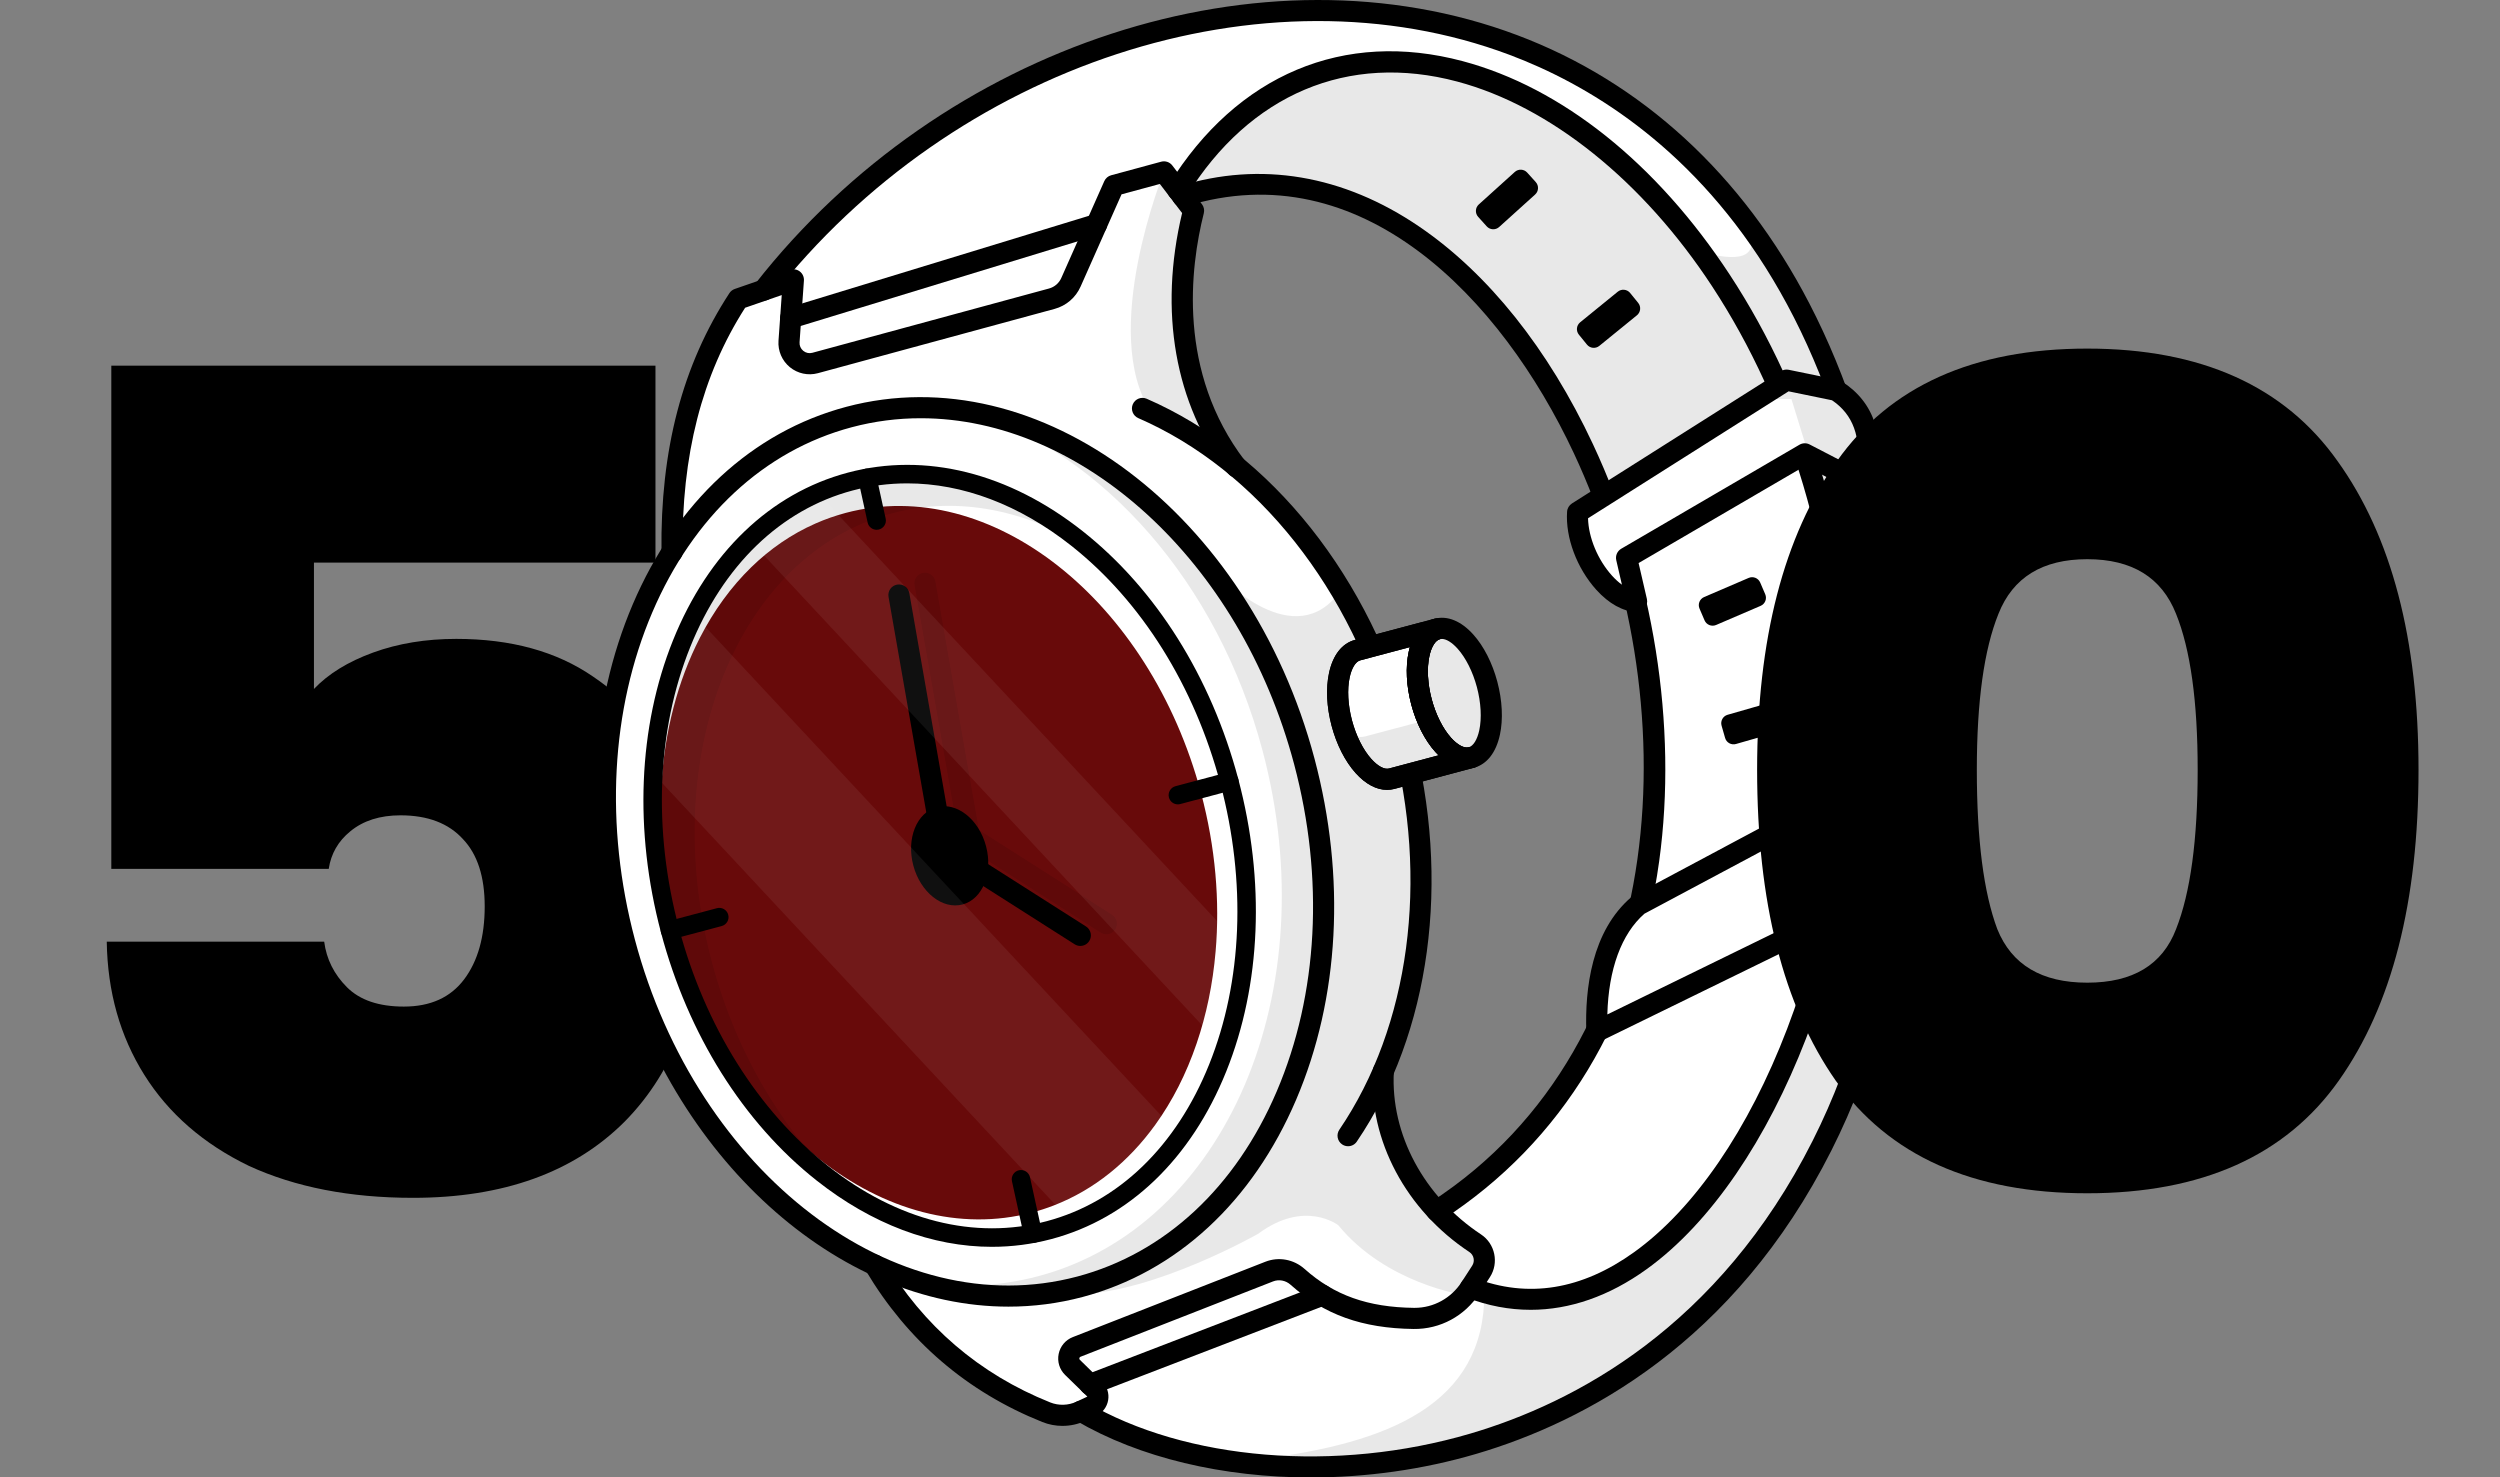 <svg width="599" height="354" viewBox="0 0 599 354" fill="none" xmlns="http://www.w3.org/2000/svg">
<rect x="0" y="0" width="599" height="354" fill="#808080" stroke="none"/>
<path d="M157.049 134.801H75.221V165.077C78.676 161.44 83.404 158.531 89.404 156.349C95.405 154.167 102.042 153.076 109.316 153.076C122.408 153.076 133.319 156.076 142.047 162.077C150.957 168.077 157.503 175.987 161.686 185.807C165.868 195.626 167.959 206.354 167.959 217.992C167.959 239.449 161.867 256.36 149.684 268.725C137.501 280.908 120.59 287 98.951 287C83.858 287 70.766 284.454 59.674 279.363C48.764 274.089 40.399 266.816 34.58 257.542C28.761 248.268 25.761 237.631 25.579 225.629H77.676C78.221 229.812 80.04 233.448 83.131 236.54C86.222 239.631 90.768 241.177 96.769 241.177C103.133 241.177 107.952 238.994 111.225 234.63C114.498 230.266 116.135 224.447 116.135 217.174C116.135 210.082 114.407 204.718 110.952 201.081C107.497 197.262 102.497 195.353 95.951 195.353C91.041 195.353 87.041 196.626 83.949 199.172C81.04 201.536 79.312 204.536 78.767 208.173H26.67V87.614H157.049V134.801Z" fill="black"/>
<path d="M453.811 199.942C453.722 202.455 453.609 204.993 453.469 207.557C452.962 216.944 451.717 226.26 449.718 235.4C446.796 248.749 442.261 261.718 436.083 273.972C405.726 334.179 349.994 353.63 305.09 350.749C287.027 349.597 270.716 344.831 258.51 337.647L245.753 323.469L320.01 289.631H343.765C343.765 289.631 343.784 289.618 343.791 289.613C361.145 278.339 373.7 263.471 382.13 246.61C386.962 236.956 390.447 226.652 392.711 216C397.689 192.638 396.822 167.591 391.497 144.041C390.922 141.502 390.301 138.983 389.625 136.483C388.012 130.514 386.115 124.665 383.952 118.994C383.775 118.519 383.592 118.045 383.408 117.577C364.535 69.226 326.6 34.065 284.385 46.078C283.873 46.224 283.367 46.375 282.854 46.534L253.553 82.948L182.497 92.233V69.029C241.731 -6.616 359.999 -26.997 418.963 54.161C419.052 54.274 419.134 54.396 419.216 54.516C426.628 64.776 433.086 76.651 438.368 90.227C438.626 90.885 438.879 91.55 439.127 92.221C439.158 92.303 439.19 92.385 439.216 92.467C439.342 92.789 439.462 93.119 439.583 93.447C442.183 100.504 444.472 108.011 446.414 115.974C452.233 139.772 454.971 167.648 453.813 199.941L453.811 199.942Z" fill="white"/>
<path d="M313.786 351.343C310.678 351.343 307.763 351.238 305.068 351.066C287.432 349.942 270.84 345.274 258.349 337.921L258.274 337.86L245.228 323.361L320.008 289.317H343.667C360.152 278.59 372.99 264.18 381.845 246.469C386.533 237.105 390.083 226.832 392.4 215.935C397.169 193.55 396.75 168.713 391.187 144.11C390.593 141.492 389.964 138.954 389.318 136.566C387.713 130.628 385.809 124.755 383.655 119.107C383.478 118.633 383.294 118.159 383.112 117.693C373.496 93.058 359.058 72.371 342.454 59.441C324.269 45.279 304.218 40.764 284.469 46.384C283.99 46.52 283.516 46.661 283.039 46.809L253.719 83.246L253.593 83.263L182.179 92.595V68.921L182.247 68.835C215.357 26.551 267.399 0.869 318.119 1.766C359.394 2.511 395.298 21.052 419.217 53.974C419.303 54.084 419.39 54.21 419.476 54.335C427.049 64.819 433.505 76.857 438.661 90.111C438.921 90.77 439.174 91.438 439.422 92.11C439.454 92.195 439.488 92.284 439.516 92.375C439.634 92.673 439.754 93 439.874 93.328C442.509 100.481 444.811 108.072 446.719 115.899C452.75 140.567 455.242 168.846 454.128 199.953C454.04 202.451 453.925 205.014 453.786 207.574C453.277 217.006 452.013 226.392 450.028 235.468C447.064 249.015 442.467 262.017 436.367 274.115C422.275 302.06 402.028 322.983 376.188 336.3C352.933 348.284 330.561 351.343 313.789 351.343H313.786ZM258.711 337.4C271.114 344.689 287.588 349.317 305.109 350.435C307.806 350.607 310.564 350.697 313.361 350.697C355.255 350.699 407.11 330.731 435.8 273.83C441.876 261.779 446.455 248.828 449.409 235.333C451.387 226.29 452.647 216.94 453.153 207.54C453.291 204.985 453.406 202.424 453.493 199.932C454.606 168.884 452.119 140.662 446.103 116.05C444.2 108.246 441.905 100.678 439.283 93.557C439.16 93.222 439.043 92.9 438.918 92.583C438.887 92.485 438.858 92.409 438.829 92.334C438.582 91.66 438.33 90.998 438.072 90.342C432.936 77.137 426.505 65.145 418.959 54.7C418.875 54.578 418.797 54.464 418.713 54.355C394.906 21.588 359.18 3.14 318.108 2.399C267.649 1.489 215.805 27.059 182.81 69.138V91.872L253.384 82.651L282.667 46.261L282.759 46.231C283.273 46.072 283.781 45.92 284.295 45.772C304.248 40.096 324.491 44.649 342.842 58.94C359.533 71.939 374.044 92.721 383.7 117.461C383.884 117.93 384.069 118.406 384.246 118.882C386.407 124.547 388.318 130.441 389.927 136.399C390.576 138.796 391.208 141.344 391.803 143.97C397.386 168.662 397.806 193.593 393.017 216.067C390.691 227.016 387.121 237.34 382.411 246.751C373.496 264.582 360.566 279.086 343.98 289.866L343.861 289.977L343.765 289.948H320.079L246.277 323.579L258.712 337.4H258.711Z" fill="black"/>
<g opacity="0.6">
<path opacity="0.6" d="M189.136 74.935V91.366L182.496 92.234V69.029C236.874 -0.412 341.013 -23.281 403.335 36.236C340.476 -15.73 241.63 7.904 189.136 74.935Z" fill="white"/>
</g>
<g opacity="0.6">
<path opacity="0.6" d="M348.905 294.842L344.845 289.614C362.199 278.341 374.754 263.473 383.184 246.611C388.016 236.958 391.5 226.654 393.765 216.002C398.743 192.639 397.876 167.593 392.551 144.042C391.975 141.504 391.355 138.984 390.679 136.484L391.116 135.118L396.498 130.326C413.865 204.679 397.794 265.1 348.906 294.843L348.905 294.842Z" fill="white"/>
</g>
<path d="M354.865 304.627L352.329 308.544C351.925 309.171 351.475 309.765 351.002 310.323H350.996C347.948 313.867 343.482 315.956 338.745 315.893C327.286 315.747 318.608 312.797 310.904 305.93C309.045 304.277 306.432 303.758 304.111 304.671L257.967 322.729C255.955 323.514 255.425 326.115 256.968 327.621L262.299 332.844C263.551 334.072 263.196 336.18 261.603 336.927L260.3 337.528L258.996 338.135C256.378 339.356 253.367 339.439 250.685 338.37C233.862 331.628 220.08 320.426 210.012 303.792C209.872 303.577 209.746 303.355 209.613 303.14L161.025 132.274C160.747 110.436 164.947 89.903 176.881 71.624L190.099 67.054L189.056 81.821C188.815 85.239 192.009 87.865 195.311 86.973L252.017 71.567C254.06 71.017 255.742 69.574 256.601 67.637L266.897 44.433L278.883 41.186L285.979 50.471C284.246 57.346 283.259 64.523 283.259 71.72C283.259 83.854 286.067 96.063 292.872 107.007C293.903 108.665 295.023 110.298 296.244 111.894C305.75 119.818 314.281 129.806 321.263 141.433L321.269 141.439C327.512 151.825 332.526 163.523 335.898 176.226C343.588 205.177 341.312 233.813 331.439 256.655V256.668C330.522 273.808 340.091 289.037 353.467 297.885C355.706 299.366 356.32 302.379 354.865 304.627Z" fill="white"/>
<path d="M254.571 339.43C253.212 339.43 251.852 339.175 250.57 338.664C233.209 331.708 219.473 320.03 209.743 303.955C209.658 303.825 209.573 303.682 209.488 303.54L209.312 303.225L160.708 132.319V132.277C160.401 108.211 165.605 88.314 176.615 71.45L176.674 71.359L190.448 66.599L189.37 81.843C189.263 83.368 189.876 84.799 191.054 85.768C192.232 86.739 193.753 87.067 195.227 86.668L251.933 71.262C253.891 70.734 255.487 69.366 256.312 67.508L266.67 44.167L279.005 40.825L286.323 50.401L286.285 50.549C284.487 57.681 283.575 64.805 283.575 71.72C283.575 84.817 286.794 96.632 293.14 106.84C294.193 108.532 295.322 110.169 296.494 111.701C306.146 119.739 314.587 129.705 321.533 141.271C327.968 151.974 332.902 163.705 336.202 176.146C343.654 204.196 342.072 232.813 331.751 256.73C330.938 272.497 339.32 288.149 353.64 297.622C356.01 299.188 356.677 302.409 355.129 304.798L352.593 308.717C352.197 309.33 351.742 309.938 351.24 310.53L351.137 310.641C347.981 314.246 343.456 316.264 338.737 316.211C326.964 316.063 318.314 312.966 310.691 306.169C308.89 304.57 306.411 304.109 304.225 304.968L258.081 323.026C257.236 323.356 256.623 324.085 256.442 324.973C256.263 325.86 256.541 326.767 257.187 327.397L262.52 332.619C263.183 333.268 263.485 334.205 263.33 335.122C263.172 336.051 262.591 336.814 261.737 337.214L259.131 338.422C257.695 339.093 256.134 339.43 254.571 339.43V339.43ZM209.908 303.013L210.031 303.216C210.112 303.351 210.194 303.487 210.28 303.62C219.943 319.581 233.575 331.173 250.806 338.076C253.399 339.109 256.336 339.027 258.866 337.848L261.472 336.638C262.134 336.328 262.585 335.736 262.708 335.014C262.831 334.291 262.602 333.582 262.079 333.069L256.748 327.847C255.948 327.066 255.601 325.942 255.825 324.845C256.048 323.744 256.807 322.841 257.853 322.434L303.997 304.375C306.406 303.43 309.135 303.934 311.115 305.692C318.616 312.38 327.139 315.428 338.75 315.575C338.819 315.575 338.888 315.575 338.956 315.575C343.474 315.575 347.765 313.593 350.756 310.114L350.855 310.003C351.302 309.468 351.709 308.919 352.065 308.369L354.602 304.45C355.962 302.35 355.375 299.522 353.295 298.146C338.765 288.534 330.271 272.633 331.126 256.647L331.151 256.525C341.437 232.727 343.015 204.237 335.595 176.303C332.309 163.92 327.398 152.244 321.001 141.598C314.085 130.085 305.691 120.173 296.044 112.131C294.81 110.531 293.67 108.879 292.607 107.17C286.196 96.86 282.946 84.932 282.946 71.715C282.946 64.795 283.852 57.67 285.638 50.538L278.763 41.542L267.129 44.695L256.893 67.762C255.992 69.795 254.244 71.292 252.101 71.869L195.395 87.275C193.72 87.729 191.993 87.355 190.655 86.253C189.318 85.151 188.621 83.527 188.743 81.795L189.752 67.506L177.088 71.884C166.196 88.61 161.046 108.351 161.343 132.223L209.911 303.008L209.908 303.013Z" fill="black"/>
<g opacity="0.6">
<path opacity="0.6" d="M215.289 306.95C218.894 313.007 222.986 318.362 227.533 323.046C221.19 317.432 215.611 310.698 210.874 302.728L162.283 131.862C162.004 110.025 166.204 89.492 178.139 71.212L191.357 66.643L190.94 72.535L182.554 75.434C170.619 93.713 166.419 114.246 166.698 136.084L215.289 306.95Z" fill="white"/>
</g>
<g opacity="0.6">
<path opacity="0.6" d="M261.16 335.983C261.16 335.983 260.825 336.59 260.301 337.528L258.997 338.135C256.379 339.356 253.368 339.439 250.686 338.37C233.863 331.628 220.081 320.426 210.013 303.792L219.051 305.602C219.051 305.602 235.602 328.811 261.16 335.983V335.983Z" fill="white"/>
</g>
<g opacity="0.6">
<path opacity="0.6" d="M278.88 42.53L282.309 47.017L271.31 49.998L261.014 73.203C260.155 75.14 258.472 76.583 256.43 77.133L199.724 92.539C196.784 93.337 193.924 91.336 193.507 88.469C194.089 88.525 194.696 88.481 195.309 88.317L252.015 72.911C254.058 72.361 255.74 70.918 256.599 68.981L266.895 45.777L278.88 42.53V42.53Z" fill="white"/>
</g>
<g opacity="0.3">
<path opacity="0.3" d="M354.864 304.627L352.328 308.545C351.924 309.171 351.474 309.765 351.001 310.323H350.995C350.546 310.259 332.117 307.539 320.656 293.574C320.656 293.574 312.649 287.301 301.474 295.606C301.474 295.606 276.79 309.671 258.328 310.101L258.676 308.328C258.707 308.322 258.745 308.31 258.778 308.303C303.746 296.34 327.804 239.987 312.517 182.446C308.141 165.976 301.02 151.19 292.019 138.759L292.196 137.867C292.196 137.867 310.277 157.228 321.264 141.431L321.27 141.436C327.512 151.822 332.527 163.52 335.898 176.223C343.589 205.175 341.313 233.81 331.44 256.652V256.665C330.522 273.805 340.091 289.034 353.468 297.883C355.707 299.364 356.32 302.376 354.866 304.624L354.864 304.627Z" fill="black"/>
</g>
<path d="M258.783 308.296C303.751 296.33 327.811 239.982 312.523 182.44C297.235 124.898 248.388 87.951 203.421 99.917C158.453 111.883 134.393 168.231 149.681 225.773C164.969 283.315 213.816 320.262 258.783 308.296Z" fill="white"/>
<path d="M241.6 310.859C201.88 310.859 162.735 276.175 149.368 225.856C141.958 197.958 143.482 169.466 153.66 145.631C163.85 121.769 181.493 105.426 203.337 99.615C248.402 87.627 297.517 124.747 312.823 182.366C320.233 210.265 318.709 238.756 308.531 262.591C298.341 286.454 280.698 302.796 258.854 308.608C253.144 310.127 247.363 310.857 241.6 310.857V310.859ZM220.598 97.997C214.883 97.997 209.161 98.72 203.5 100.227C181.848 105.987 164.353 122.2 154.241 145.88C144.118 169.586 142.604 197.931 149.979 225.693C165.196 282.976 213.964 319.901 258.691 307.997C280.343 302.236 297.838 286.023 307.95 262.344C318.073 238.637 319.587 210.293 312.212 182.53C298.922 132.499 260.03 97.997 220.598 97.997V97.997Z" fill="black"/>
<g opacity="0.3">
<path opacity="0.3" d="M258.775 308.303C245.55 311.822 231.991 311.108 219.05 306.879C228.878 308.664 238.922 308.391 248.776 305.771C293.744 293.809 317.807 237.456 302.521 179.914C291.732 139.291 264.213 108.928 233.142 98.801C268.18 105.131 300.587 137.513 312.515 182.445C327.801 239.987 303.743 296.339 258.775 308.302V308.303Z" fill="black"/>
</g>
<g opacity="0.6">
<path opacity="0.6" d="M233.692 310.102C196.902 305.911 162.13 272.688 149.671 225.774C134.385 168.233 158.45 111.887 203.416 99.924C213.738 97.177 224.262 97.007 234.546 99.076C226.203 98.114 217.754 98.651 209.437 100.867C164.471 112.836 140.406 169.181 155.692 226.723C167.475 271.068 199.185 303.184 233.692 310.102Z" fill="white"/>
</g>
<path d="M291.258 227.983C290.594 235.768 289.046 243.179 286.705 250.03C284.251 257.235 280.914 263.807 276.794 269.51C270.427 278.329 262.199 285.067 252.461 288.836C250.783 289.486 249.058 290.048 247.292 290.516C212.602 299.715 174.481 269.652 162.152 223.364C158.962 211.396 157.812 199.513 158.459 188.315C159.211 175.242 162.413 163.097 167.682 152.834C170.996 146.368 175.134 140.653 179.994 135.915C184.516 131.508 189.662 127.953 195.365 125.444C197.701 124.409 200.125 123.558 202.638 122.888C237.328 113.69 275.443 143.752 287.773 190.035C291.241 203.044 292.302 215.952 291.259 227.983H291.258Z" fill="#680A0A"/>
<path d="M237.817 296.82C204.793 296.82 171.791 266.567 160.211 222.968C156.876 210.419 155.548 197.768 156.261 185.367C157.057 171.513 160.471 158.342 166.137 147.276C169.717 140.27 174.157 134.153 179.334 129.092C184.275 124.263 189.824 120.473 195.826 117.826C198.32 116.718 200.946 115.791 203.632 115.075C240.75 105.203 281.673 137.535 294.852 187.147C298.481 200.8 299.736 214.498 298.58 227.859C297.876 236.142 296.236 244.103 293.707 251.525C291.069 259.293 287.496 266.334 283.09 272.451C276.126 282.126 267.1 289.314 256.985 293.239C255.182 293.941 253.315 294.549 251.436 295.047C246.934 296.244 242.373 296.821 237.815 296.821L237.817 296.82ZM217.26 113.931C212.754 113.931 208.247 114.501 203.795 115.685C201.142 116.393 198.546 117.308 196.082 118.403C190.147 121.02 184.661 124.77 179.775 129.545C174.648 134.556 170.248 140.62 166.7 147.565C161.075 158.552 157.684 171.636 156.893 185.404C156.184 197.738 157.505 210.323 160.823 222.807C173.913 272.086 214.488 304.219 251.276 294.436C253.133 293.943 254.976 293.342 256.757 292.649C266.756 288.768 275.685 281.656 282.578 272.08C286.948 266.014 290.492 259.029 293.11 251.321C295.622 243.948 297.251 236.037 297.952 227.806C299.101 214.516 297.853 200.892 294.242 187.31C282.738 144 249.997 113.934 217.262 113.934L217.26 113.931Z" fill="black"/>
<g opacity="0.3">
<path opacity="0.3" d="M261.569 131.964C246.649 122.362 229.852 118.69 213.75 122.976C176.739 132.824 157.399 180.96 170.559 230.482C176.662 253.472 188.698 272.72 203.542 285.759C184.163 273.308 167.948 250.864 160.517 222.888C147.362 173.365 166.701 125.229 203.713 115.381C223.547 110.108 244.43 116.9 261.569 131.964V131.964Z" fill="black"/>
</g>
<path d="M230.638 216.71C235.449 215.43 237.962 209.174 236.252 202.736C234.542 196.298 229.255 192.118 224.444 193.398C219.633 194.678 217.12 200.934 218.83 207.372C220.54 213.81 225.827 217.99 230.638 216.71Z" fill="black"/>
<path d="M258.843 226.647C258.378 226.647 257.909 226.52 257.488 226.251L224.646 205.339C224.047 204.957 223.636 204.34 223.513 203.639L212.89 143.002C212.648 141.624 213.569 140.313 214.946 140.071C216.323 139.835 217.633 140.751 217.875 142.128L228.303 201.666L260.205 221.979C261.384 222.729 261.731 224.296 260.981 225.474C260.499 226.232 259.68 226.647 258.845 226.647H258.843Z" fill="black"/>
<g opacity="0.3">
<path opacity="0.3" d="M265.083 223.849C264.618 223.849 264.149 223.721 263.728 223.452L230.886 202.539C230.287 202.157 229.876 201.54 229.753 200.84L219.13 140.202C218.888 138.824 219.809 137.513 221.186 137.271C222.557 137.029 223.873 137.95 224.113 139.328L234.544 198.866L266.443 219.18C267.622 219.93 267.97 221.496 267.219 222.674C266.737 223.433 265.919 223.847 265.082 223.847L265.083 223.849Z" fill="black"/>
</g>
<g opacity="0.25">
<path opacity="0.25" d="M282.834 272.265C276.042 281.701 267.263 288.911 256.872 292.943L156.577 185.384C157.38 171.396 160.795 158.401 166.418 147.419L282.833 272.263L282.834 272.265Z" fill="white"/>
</g>
<g opacity="0.25">
<path opacity="0.25" d="M298.266 227.831C297.558 236.161 295.907 244.091 293.409 251.421L179.555 129.318C184.38 124.603 189.871 120.798 195.955 118.114L298.266 227.831Z" fill="white"/>
</g>
<path d="M237.675 298.74C223.409 298.74 208.877 293.304 195.62 282.817C178.09 268.952 164.865 247.872 158.381 223.459C151.896 199.047 152.915 174.176 161.25 153.429C169.676 132.461 184.553 118.188 203.145 113.242C221.736 108.294 241.733 113.289 259.45 127.302C276.98 141.167 290.205 162.248 296.69 186.66C303.174 211.073 302.155 235.944 293.82 256.69C285.394 277.659 270.517 291.932 251.925 296.878C247.246 298.123 242.475 298.738 237.675 298.738V298.74ZM217.369 115.817C212.954 115.817 208.575 116.381 204.281 117.523C187.071 122.101 173.248 135.44 165.357 155.082C157.375 174.947 156.418 198.825 162.658 222.32C168.9 245.815 181.581 266.065 198.365 279.341C214.962 292.468 233.579 297.175 250.789 292.597C267.999 288.018 281.822 274.68 289.713 255.038C297.695 235.173 298.652 211.295 292.412 187.799C286.17 164.305 273.49 144.055 256.705 130.778C244.249 120.926 230.654 115.817 217.371 115.817H217.369Z" fill="black"/>
<path d="M241.623 313.072C200.91 313.072 160.858 277.735 147.228 226.426C139.69 198.051 141.253 169.049 151.625 144.761C162.089 120.258 180.252 103.466 202.769 97.474C249.012 85.169 299.343 122.998 314.963 181.798C322.501 210.173 320.939 239.175 310.567 263.463C300.102 287.966 281.939 304.758 259.422 310.75C253.531 312.317 247.567 313.072 241.624 313.072H241.623ZM220.622 100.209C215.088 100.209 209.549 100.909 204.068 102.368C183.088 107.949 166.115 123.711 156.277 146.75C146.347 170.004 144.87 197.837 152.118 225.124C167.021 281.227 214.575 317.44 258.122 305.856C279.102 300.275 296.075 284.512 305.913 261.474C315.842 238.22 317.32 210.386 310.072 183.101C297.045 134.059 259.062 100.21 220.622 100.21V100.209Z" fill="black"/>
<path d="M322.995 274.637C322.504 274.637 322.009 274.496 321.574 274.199C320.419 273.412 320.119 271.837 320.905 270.681C337.773 245.873 342.462 210.807 333.45 176.88C323.994 141.278 301.296 112.607 272.734 100.183C271.453 99.626 270.865 98.135 271.422 96.853C271.979 95.571 273.467 94.983 274.75 95.54C304.717 108.575 328.488 138.496 338.339 175.58C347.723 210.907 342.769 247.525 325.087 273.531C324.598 274.251 323.802 274.639 322.993 274.639L322.995 274.637Z" fill="black"/>
<path d="M356.317 163.999C358.577 172.506 356.891 180.339 352.549 181.495C348.208 182.649 342.85 176.691 340.591 168.184C338.333 159.684 340.027 151.85 344.368 150.694C348.71 149.54 354.061 155.499 356.318 163.999H356.317Z" fill="white"/>
<path d="M351.436 181.955C349.531 181.955 347.484 180.823 345.553 178.674C343.26 176.123 341.389 172.426 340.285 168.265C339.18 164.107 338.97 159.97 339.695 156.618C340.434 153.192 342.066 150.979 344.287 150.389C346.505 149.8 349.018 150.91 351.359 153.516C353.649 156.065 355.518 159.761 356.622 163.92C357.728 168.082 357.94 172.221 357.218 175.572C356.48 178.998 354.851 181.21 352.63 181.802C352.24 181.905 351.841 181.956 351.436 181.956V181.955ZM345.478 150.866C345.128 150.866 344.783 150.91 344.448 150.999C342.469 151.525 341 153.568 340.313 156.75C339.609 160.007 339.817 164.038 340.895 168.101C341.975 172.168 343.796 175.772 346.024 178.251C348.2 180.671 350.49 181.717 352.468 181.188C354.447 180.661 355.914 178.62 356.6 175.438C357.301 172.181 357.092 168.149 356.012 164.081C354.932 160.017 353.112 156.415 350.889 153.937C349.083 151.927 347.199 150.867 345.48 150.867L345.478 150.866Z" fill="black"/>
<g opacity="0.3">
<path opacity="0.3" d="M356.316 163.999C358.577 172.506 356.89 180.339 352.549 181.495C348.207 182.649 342.849 176.691 340.59 168.184C338.333 159.684 340.026 151.85 344.368 150.694C348.709 149.54 354.06 155.499 356.318 163.999H356.316Z" fill="black"/>
</g>
<path d="M352.549 181.495L333.457 186.574C329.116 187.729 323.758 181.771 321.499 173.264C319.241 164.764 320.935 156.93 325.277 155.774L344.368 150.695C340.027 151.849 338.333 159.684 340.591 168.185C342.851 176.692 348.208 182.651 352.549 181.495Z" fill="white"/>
<path d="M332.344 187.035C330.44 187.035 328.393 185.904 326.461 183.755C324.168 181.204 322.297 177.507 321.193 173.346C320.089 169.188 319.878 165.051 320.603 161.699C321.344 158.273 322.974 156.06 325.195 155.47L344.287 150.391L344.449 151.003C342.47 151.53 341.001 153.573 340.314 156.754C339.61 160.011 339.818 164.042 340.897 168.105C341.977 172.173 343.797 175.776 346.025 178.255C348.198 180.673 350.484 181.719 352.462 181.194H352.469L352.632 181.804L333.54 186.884C333.15 186.987 332.751 187.038 332.347 187.038L332.344 187.035ZM342.162 151.607L325.356 156.08C323.377 156.606 321.908 158.649 321.221 161.831C320.517 165.088 320.725 169.118 321.803 173.182C322.883 177.249 324.704 180.853 326.932 183.332C329.108 185.752 331.397 186.795 333.376 186.269L350.18 181.796C348.649 181.416 347.066 180.358 345.553 178.674C343.26 176.123 341.389 172.426 340.284 168.265C339.18 164.107 338.97 159.97 339.695 156.619C340.173 154.406 341.022 152.7 342.162 151.609V151.607Z" fill="black"/>
<g opacity="0.3">
<path opacity="0.3" d="M352.549 181.492L333.456 186.574C329.408 187.651 324.475 182.536 321.995 174.934C323.703 176.288 325.492 176.871 327.131 176.434L342.069 172.458C344.726 178.592 348.975 182.44 352.549 181.491V181.492Z" fill="black"/>
</g>
<g opacity="0.6">
<path opacity="0.6" d="M344.364 150.693C341.758 151.389 340.107 154.491 339.696 158.7L324.113 162.839C322.545 163.257 321.318 164.554 320.501 166.434C320.386 160.908 322.145 156.604 325.276 155.775L344.364 150.693Z" fill="white"/>
</g>
<path d="M351.42 184.175C348.887 184.175 346.275 182.791 343.907 180.156C341.385 177.35 339.338 173.329 338.145 168.835C336.951 164.345 336.734 159.84 337.531 156.15C338.456 151.87 340.652 149.063 343.717 148.248C346.781 147.434 350.08 148.778 353.005 152.035C355.524 154.84 357.568 158.859 358.762 163.35C359.955 167.845 360.175 172.351 359.381 176.038C358.459 180.319 356.264 183.126 353.199 183.941C352.614 184.097 352.02 184.175 351.422 184.175H351.42ZM345.469 153.084C345.31 153.084 345.159 153.103 345.015 153.141C343.912 153.435 342.962 154.959 342.475 157.22C341.853 160.097 342.056 163.857 343.033 167.534C344.01 171.215 345.699 174.581 347.668 176.771C349.214 178.49 350.796 179.344 351.897 179.049C352.999 178.756 353.947 177.232 354.433 174.973C355.052 172.095 354.847 168.333 353.869 164.653C352.892 160.975 351.204 157.61 349.239 155.422C347.896 153.926 346.526 153.087 345.467 153.087L345.469 153.084Z" fill="black"/>
<path d="M332.33 189.254C329.796 189.254 327.183 187.87 324.815 185.236C322.293 182.429 320.246 178.408 319.053 173.914C317.86 169.424 317.642 164.919 318.438 161.229C319.363 156.949 321.56 154.143 324.624 153.328L343.709 148.25H343.716C345.063 147.888 346.452 148.693 346.811 150.044C347.17 151.396 346.365 152.783 345.015 153.141H345.013C343.911 153.437 342.963 154.962 342.475 157.22C341.853 160.097 342.057 163.857 343.033 167.534C344.01 171.215 345.7 174.581 347.669 176.771C349.214 178.49 350.796 179.344 351.897 179.049C353.244 178.689 354.633 179.493 354.992 180.846C355.351 182.197 354.548 183.583 353.196 183.943C353.196 183.943 353.195 183.943 353.194 183.943L334.105 189.022C333.519 189.177 332.927 189.255 332.329 189.255L332.33 189.254ZM337.803 155.059L325.925 158.22C324.822 158.514 323.872 160.038 323.385 162.299C322.763 165.177 322.966 168.936 323.943 172.613C324.92 176.294 326.609 179.66 328.578 181.85C330.124 183.57 331.704 184.422 332.807 184.128L344.685 180.967C344.423 180.711 344.164 180.441 343.907 180.157C341.385 177.35 339.338 173.329 338.145 168.835C336.952 164.345 336.734 159.84 337.531 156.15C337.612 155.775 337.702 155.413 337.803 155.061V155.059Z" fill="black"/>
<path d="M332.33 189.254C329.796 189.254 327.183 187.87 324.815 185.236C322.293 182.429 320.246 178.408 319.053 173.914C317.86 169.424 317.642 164.919 318.438 161.229C319.363 156.949 321.56 154.143 324.624 153.328L343.709 148.25H343.716C345.063 147.888 346.452 148.693 346.811 150.044C347.17 151.396 346.365 152.783 345.015 153.141H345.013C343.911 153.437 342.963 154.962 342.475 157.22C341.853 160.097 342.057 163.857 343.033 167.534C344.01 171.215 345.7 174.581 347.669 176.771C349.214 178.49 350.796 179.344 351.897 179.049C353.244 178.689 354.633 179.493 354.992 180.846C355.351 182.197 354.548 183.583 353.196 183.943C353.196 183.943 353.195 183.943 353.194 183.943L334.105 189.022C333.519 189.177 332.927 189.255 332.329 189.255L332.33 189.254ZM337.803 155.059L325.925 158.22C324.822 158.514 323.872 160.038 323.385 162.299C322.763 165.177 322.966 168.936 323.943 172.613C324.92 176.294 326.609 179.66 328.578 181.85C330.124 183.57 331.704 184.422 332.807 184.128L344.685 180.967C344.423 180.711 344.164 180.441 343.907 180.157C341.385 177.35 339.338 173.329 338.145 168.835C336.952 164.345 336.734 159.84 337.531 156.15C337.612 155.775 337.702 155.413 337.803 155.061V155.059Z" fill="black"/>
<path d="M254.572 341.644C252.932 341.644 251.291 341.335 249.746 340.717C231.692 333.486 217.46 321.278 207.444 304.433C206.73 303.232 207.123 301.678 208.325 300.963C209.525 300.248 211.077 300.641 211.793 301.844C221.226 317.71 234.628 329.208 251.626 336.017C253.652 336.828 255.951 336.764 257.93 335.842L260.532 334.629L255.199 329.434C253.858 328.121 253.28 326.239 253.655 324.399C254.029 322.56 255.296 321.053 257.042 320.369L303.19 302.311C306.384 301.062 309.983 301.725 312.584 304.044C319.661 310.35 327.737 313.223 338.774 313.361C338.831 313.361 338.886 313.361 338.942 313.361C343.494 313.361 347.696 311.056 350.205 307.172L352.737 303.253C353.441 302.165 353.143 300.704 352.074 299.996C336.888 289.95 328.013 273.295 328.911 256.532C328.986 255.136 330.177 254.063 331.573 254.14C332.968 254.215 334.038 255.407 333.963 256.804C333.16 271.781 341.17 286.714 354.863 295.773C358.236 298.004 359.189 302.594 356.985 306.002L354.453 309.921C350.961 315.324 345.062 318.502 338.71 318.423C326.368 318.268 317.272 314.999 309.22 307.823C308.048 306.779 306.444 306.475 305.032 307.025L258.884 325.084C258.736 325.143 258.644 325.251 258.611 325.408C258.58 325.565 258.621 325.7 258.736 325.812L264.067 331.031C265.25 332.19 265.79 333.858 265.511 335.491C265.233 337.124 264.17 338.517 262.668 339.216L260.067 340.429C258.335 341.236 256.454 341.641 254.572 341.641V341.644Z" fill="black"/>
<path d="M161.021 134.805C159.638 134.805 158.509 133.693 158.492 132.305C158.182 107.781 163.505 87.48 174.763 70.24C175.07 69.771 175.524 69.415 176.054 69.233L189.269 64.659C190.073 64.38 190.961 64.525 191.636 65.042C192.31 65.56 192.679 66.382 192.619 67.23L191.575 82.002C191.518 82.8 191.841 83.549 192.458 84.057C193.076 84.565 193.872 84.737 194.645 84.527L251.351 69.126C252.663 68.769 253.733 67.851 254.286 66.607L264.587 43.406C264.897 42.71 265.502 42.189 266.237 41.991L278.218 38.743C279.209 38.475 280.265 38.83 280.888 39.648L287.989 48.935C288.459 49.549 288.623 50.343 288.433 51.092C285.151 64.123 282.062 89.149 298.254 110.356C299.102 111.466 298.89 113.055 297.78 113.904C296.671 114.754 295.083 114.542 294.234 113.43C281.491 96.744 277.603 74.63 283.234 51.049L277.901 44.075L268.721 46.564L258.908 68.666C257.735 71.307 255.463 73.257 252.675 74.015L195.97 89.417C193.63 90.052 191.117 89.511 189.245 87.972C187.373 86.431 186.357 84.067 186.528 81.647L187.303 70.7L178.532 73.736C168.16 89.953 163.26 109.102 163.551 132.244C163.568 133.642 162.451 134.789 161.053 134.808H161.021V134.805Z" fill="black"/>
<path d="M189.449 78.722C188.366 78.722 187.364 78.02 187.03 76.928C186.622 75.591 187.375 74.176 188.711 73.767L262.003 51.371C263.338 50.961 264.754 51.715 265.162 53.053C265.57 54.39 264.817 55.805 263.481 56.214L190.188 78.61C189.942 78.685 189.694 78.722 189.449 78.722V78.722Z" fill="black"/>
<path d="M261.16 334.261C260.144 334.261 259.185 333.643 258.798 332.637C258.297 331.331 258.948 329.867 260.252 329.366L315.912 307.958C317.215 307.458 318.68 308.108 319.18 309.413C319.681 310.719 319.031 312.183 317.726 312.684L262.066 334.091C261.768 334.206 261.461 334.261 261.16 334.261V334.261Z" fill="black"/>
<path d="M314.071 354C293.125 354 273.03 349.33 257.715 340.319C256.51 339.61 256.109 338.058 256.816 336.853C257.524 335.648 259.075 335.246 260.279 335.955C284.098 349.97 320.208 352.932 352.274 343.494C377.265 336.141 411.785 317.998 434.313 273.318C444.414 253.286 450.173 231.279 451.427 207.906C458.801 70.556 398.382 26.929 361.711 13.147C302.896 -8.958 228.566 15.407 184.971 71.075C184.108 72.176 182.518 72.368 181.42 71.507C180.32 70.644 180.127 69.052 180.988 67.951C225.911 10.591 302.663 -14.454 363.492 8.408C393.328 19.62 417.544 41.855 433.522 72.709C451.699 107.81 459.424 153.388 456.481 208.178C455.189 232.254 449.25 254.937 438.831 275.599C415.486 321.896 379.652 340.715 353.702 348.351C340.811 352.144 327.272 353.999 314.071 353.999V354Z" fill="black"/>
<path d="M344.252 292.65C343.423 292.65 342.612 292.243 342.127 291.497C341.366 290.323 341.7 288.755 342.872 287.994C401.768 249.759 404.452 167.006 377.076 108.555C359.679 71.409 326.114 36.374 284.09 49.437C282.755 49.85 281.339 49.106 280.923 47.77C280.509 46.435 281.254 45.016 282.588 44.601C302.002 38.566 321.872 41.916 340.048 54.291C356.571 65.543 370.959 83.562 381.658 106.404C396.209 137.473 401.999 173.887 397.545 206.308C392.391 243.821 374.437 273.536 345.626 292.24C345.2 292.516 344.724 292.647 344.252 292.647V292.65Z" fill="black"/>
<path d="M366.73 313.831C361.601 313.831 356.474 312.861 351.417 310.91C350.114 310.407 349.465 308.942 349.967 307.637C350.47 306.333 351.935 305.682 353.238 306.187C366.077 311.143 378.971 309.062 391.563 300.003C405.967 289.64 418.981 270.633 428.207 246.481C437.405 222.405 441.883 195.784 440.82 171.523C439.5 132.691 428.913 97.1 410.204 68.573C393.662 43.35 371.411 25.481 349.157 19.544C323.057 12.578 299.442 22.547 284.362 46.886C283.625 48.074 282.066 48.441 280.879 47.704C279.691 46.967 279.325 45.406 280.062 44.218C296.398 17.85 322.056 7.073 350.459 14.651C374.244 20.997 396.963 39.16 414.432 65.795C433.65 95.098 444.522 131.59 445.874 171.325C448.157 223.414 425.597 281.753 394.513 304.114C385.539 310.57 376.131 313.833 366.726 313.833L366.73 313.831Z" fill="black"/>
<path d="M446.839 116.19C446.783 116.165 446.63 116.088 446.409 115.975C444.392 114.957 436.246 110.728 433.406 109.246C432.793 108.929 432.427 108.74 432.427 108.74L389.724 133.666L392.134 144.09C391.919 144.085 391.71 144.065 391.495 144.039C384.721 143.134 377.385 131.886 377.998 122.759L383.95 118.993L425.135 92.921L428.057 91.073L439.58 93.447L439.921 93.517C447.13 98.094 449.135 105.828 446.839 116.189V116.19Z" fill="white"/>
<path d="M392.533 144.42L392.122 144.407C391.897 144.4 391.68 144.38 391.456 144.353C384.402 143.411 377.066 131.896 377.681 122.738L377.693 122.578L383.78 118.725L427.996 90.738L440.091 93.249C447.162 97.737 449.537 105.479 447.15 116.257L447.065 116.636L446.711 116.477C446.652 116.45 446.495 116.373 446.266 116.254C444.26 115.241 436.148 111.032 433.262 109.525L432.437 109.099L390.086 133.82L392.536 144.418L392.533 144.42ZM378.303 122.94C377.8 131.795 384.801 142.825 391.537 143.725C391.602 143.732 391.665 143.739 391.729 143.746L389.363 133.509L432.418 108.378L433.551 108.965C436.438 110.47 444.547 114.679 446.552 115.691C446.574 115.702 446.595 115.713 446.617 115.723C448.826 105.324 446.594 98.154 439.8 93.815L428.117 91.408L378.303 122.94V122.94Z" fill="black"/>
<g opacity="0.6">
<path opacity="0.6" d="M390.775 138.217L392.135 144.092C391.92 144.086 391.711 144.066 391.496 144.041C384.721 143.135 377.386 131.887 377.999 122.76L382.402 119.976C382.18 126.654 386.05 134.325 390.775 138.217Z" fill="white"/>
</g>
<path d="M450.262 236.186L449.717 235.4L438.384 219.12L382.128 246.61L382.122 246.616C381.718 234.843 384.209 223.032 392.077 216.335L392.709 215.999L442.647 189.333L443.134 189.801L453.81 199.941L454.069 200.187C460.368 213.423 460.279 226.037 450.262 236.183V236.186Z" fill="white"/>
<path d="M381.836 247.323L381.805 246.627C381.331 232.865 384.907 222.022 391.87 216.094L392.56 215.721L442.701 188.947L443.354 189.575L454.355 200.053C461.267 214.576 459.966 226.808 450.487 236.408L450.22 236.678L438.28 219.524L382.311 246.873L381.837 247.323H381.836ZM442.593 189.722L392.224 216.616C385.548 222.308 382.055 232.784 382.421 246.115L438.488 218.719L450.302 235.69C459.32 226.353 460.5 214.476 453.808 200.38L442.592 189.724L442.593 189.722Z" fill="black"/>
<g opacity="0.6">
<path opacity="0.6" d="M443.54 190.189L400.09 213.388L399.458 213.723C391.806 220.237 389.237 231.579 389.478 243.022L382.129 246.611L382.124 246.617C381.719 234.844 384.21 223.034 392.079 216.336L392.711 216.001L442.649 189.334L443.136 189.803L443.54 190.189V190.189Z" fill="white"/>
</g>
<path d="M392.134 146.624C392.104 146.624 392.074 146.624 392.044 146.624C388.861 146.512 385.462 144.629 382.48 141.322C377.807 136.142 375.058 128.789 375.473 122.591C375.527 121.785 375.962 121.053 376.645 120.622L426.702 88.939C427.257 88.588 427.924 88.467 428.564 88.597L440.433 91.042C440.733 91.105 441.019 91.219 441.277 91.385C449.222 96.424 451.924 104.954 449.307 116.739C449.142 117.484 448.65 118.115 447.968 118.454C447.287 118.795 446.488 118.809 445.794 118.495C445.166 118.211 436.601 113.767 432.496 111.633L392.607 134.911L394.599 143.523C394.776 144.29 394.588 145.096 394.087 145.705C393.605 146.289 392.888 146.626 392.135 146.626L392.134 146.624ZM380.495 124.174C380.595 128.757 382.809 134.13 386.236 137.927C387.016 138.792 387.819 139.521 388.612 140.092L387.258 134.233C387.008 133.153 387.491 132.035 388.448 131.476L431.151 106.556C431.9 106.117 432.822 106.094 433.591 106.496C437.132 108.337 441.907 110.813 444.953 112.385C445.977 104.716 443.997 99.302 438.945 95.905L428.546 93.763L380.496 124.176L380.495 124.174Z" fill="black"/>
<path d="M382.611 249.636C382.158 249.636 381.707 249.514 381.307 249.275C380.572 248.834 380.111 248.049 380.081 247.191C379.729 236.967 381.324 223.065 390.926 214.894C391.064 214.777 391.214 214.675 391.374 214.589L441.943 187.59C442.904 187.078 444.085 187.238 444.875 187.987L456.297 198.84C456.522 199.054 456.706 199.309 456.84 199.587C464.091 214.826 462.607 228.267 452.548 238.456C452.02 238.991 451.282 239.268 450.532 239.199C449.783 239.135 449.102 238.741 448.672 238.124L438.031 222.834L383.72 249.379C383.368 249.551 382.989 249.636 382.611 249.636V249.636ZM394.005 218.924C388.5 223.745 385.401 232.217 385.12 243.06L437.76 217.333C438.881 216.784 440.232 217.137 440.946 218.161L450.996 232.602C457.557 224.397 458.056 214.181 452.471 202.185L442.715 192.917L394.003 218.924H394.005Z" fill="black"/>
<path d="M354.32 48.986L362.943 41.2C363.805 40.42 365.137 40.489 365.916 41.352L367.97 43.631C368.748 44.494 368.68 45.827 367.817 46.606L359.195 54.392C358.332 55.171 357 55.103 356.222 54.239L354.168 51.961C353.389 51.098 353.458 49.765 354.32 48.986Z" fill="black"/>
<path d="M387.618 69.891L378.607 77.222C377.705 77.956 377.568 79.283 378.301 80.186L380.236 82.567C380.969 83.47 382.295 83.607 383.197 82.873L392.208 75.541C393.11 74.807 393.247 73.48 392.514 72.578L390.579 70.196C389.846 69.294 388.52 69.157 387.618 69.891Z" fill="black"/>
<path d="M408.307 143.053L418.979 138.469C420.047 138.01 421.285 138.505 421.743 139.574L422.953 142.394C423.411 143.463 422.917 144.702 421.849 145.161L411.177 149.745C410.109 150.204 408.871 149.709 408.412 148.64L407.203 145.82C406.744 144.751 407.239 143.512 408.307 143.053V143.053Z" fill="black"/>
<path d="M413.932 171.261L425.095 168.056C426.212 167.735 427.378 168.382 427.699 169.5L428.544 172.449C428.865 173.567 428.218 174.734 427.102 175.055L415.939 178.261C414.822 178.582 413.655 177.935 413.335 176.817L412.489 173.867C412.169 172.749 412.815 171.582 413.932 171.261Z" fill="black"/>
<path d="M247.487 297.823C246.471 297.823 245.555 297.117 245.327 296.083L242.466 283.027C242.204 281.831 242.959 280.65 244.154 280.388C245.348 280.126 246.527 280.882 246.79 282.078L249.652 295.133C249.913 296.329 249.158 297.51 247.964 297.772C247.804 297.807 247.644 297.824 247.487 297.824V297.823Z" fill="black"/>
<path d="M210.043 126.94C209.025 126.94 208.109 126.234 207.883 125.2L205.636 114.948C205.375 113.753 206.13 112.571 207.324 112.309C208.519 112.046 209.699 112.805 209.961 113.999L212.207 124.25C212.469 125.446 211.714 126.627 210.519 126.889C210.36 126.924 210.2 126.941 210.043 126.941V126.94Z" fill="black"/>
<path d="M282.213 192.728C281.234 192.728 280.339 192.073 280.076 191.081C279.762 189.899 280.465 188.686 281.646 188.371L293.981 185.088C295.163 184.77 296.374 185.478 296.69 186.66C297.003 187.843 296.301 189.055 295.119 189.371L282.784 192.653C282.594 192.704 282.403 192.728 282.215 192.728H282.213Z" fill="black"/>
<path d="M160.518 225.106C159.539 225.106 158.644 224.451 158.381 223.459C158.067 222.277 158.77 221.064 159.952 220.749L171.776 217.602C172.957 217.284 174.17 217.991 174.484 219.174C174.798 220.357 174.095 221.569 172.914 221.885L161.09 225.031C160.899 225.082 160.708 225.106 160.52 225.106H160.518Z" fill="black"/>
<g opacity="0.3">
<path opacity="0.3" d="M292.87 107.006C284.902 103.27 275.826 98.802 275.826 98.802C263.252 79.782 278.881 41.185 278.881 41.185L285.977 50.47C284.244 57.344 283.257 64.522 283.257 71.719C283.257 83.852 286.065 96.062 292.87 107.006V107.006Z" fill="black"/>
</g>
<g opacity="0.3">
<path opacity="0.3" d="M439.441 92.233L439.124 92.221L427.159 91.645L383.418 117.584L383.405 117.578C364.533 69.227 326.598 34.067 284.383 46.08L283.339 43.782C308.934 2.822 369.459 5.265 407.653 60.446C415.767 62.426 422.022 62.661 418.961 54.161C418.923 54.041 418.872 53.92 418.828 53.793L419.214 54.515L438.365 90.226L439.441 92.232V92.233Z" fill="black"/>
</g>
<g opacity="0.3">
<path opacity="0.3" d="M450.262 236.186L449.718 235.4C446.796 248.749 442.261 261.719 436.083 273.972C405.726 334.179 349.994 353.63 305.09 350.749C303.16 350.002 302.104 349.591 302.104 349.591C332.481 345.774 355.798 336.608 355.647 309.676C415.73 324.931 438.384 219.12 438.384 219.12L437.658 212.557L438.505 196.942L442.932 192.093L443.134 189.821V189.803C447.542 161.028 436.62 120.305 433.407 109.247C432.87 107.399 432.547 106.379 432.547 106.379L429.227 95.619H422.743L425.134 92.922L427.752 89.973L439.213 92.467C439.339 92.79 439.459 93.119 439.58 93.447L439.921 93.517C447.131 98.094 449.135 105.828 446.84 116.189C446.783 116.164 446.63 116.087 446.41 115.974C452.229 139.772 454.967 167.648 453.809 199.941L454.068 200.187C460.367 213.423 460.278 226.037 450.261 236.183L450.262 236.186Z" fill="black"/>
</g>
<path d="M421.005 184.443C421.005 153.167 427.37 128.528 440.099 110.526C452.827 92.524 472.83 83.523 500.105 83.523C527.381 83.523 547.384 92.524 560.112 110.526C573.023 128.528 579.478 153.167 579.478 184.443C579.478 216.083 573.114 240.904 560.385 258.906C547.656 276.908 527.563 285.909 500.105 285.909C472.648 285.909 452.555 276.908 439.826 258.906C427.279 240.904 421.005 216.083 421.005 184.443ZM526.563 184.443C526.563 168.078 524.836 155.622 521.381 147.075C517.926 138.347 510.834 133.983 500.105 133.983C489.377 133.983 482.285 138.347 478.83 147.075C475.375 155.622 473.648 168.078 473.648 184.443C473.648 201.172 475.284 213.901 478.558 222.629C482.012 231.176 489.195 235.449 500.105 235.449C511.016 235.449 518.108 231.176 521.381 222.629C524.836 213.901 526.563 201.172 526.563 184.443Z" fill="black"/>
</svg>
